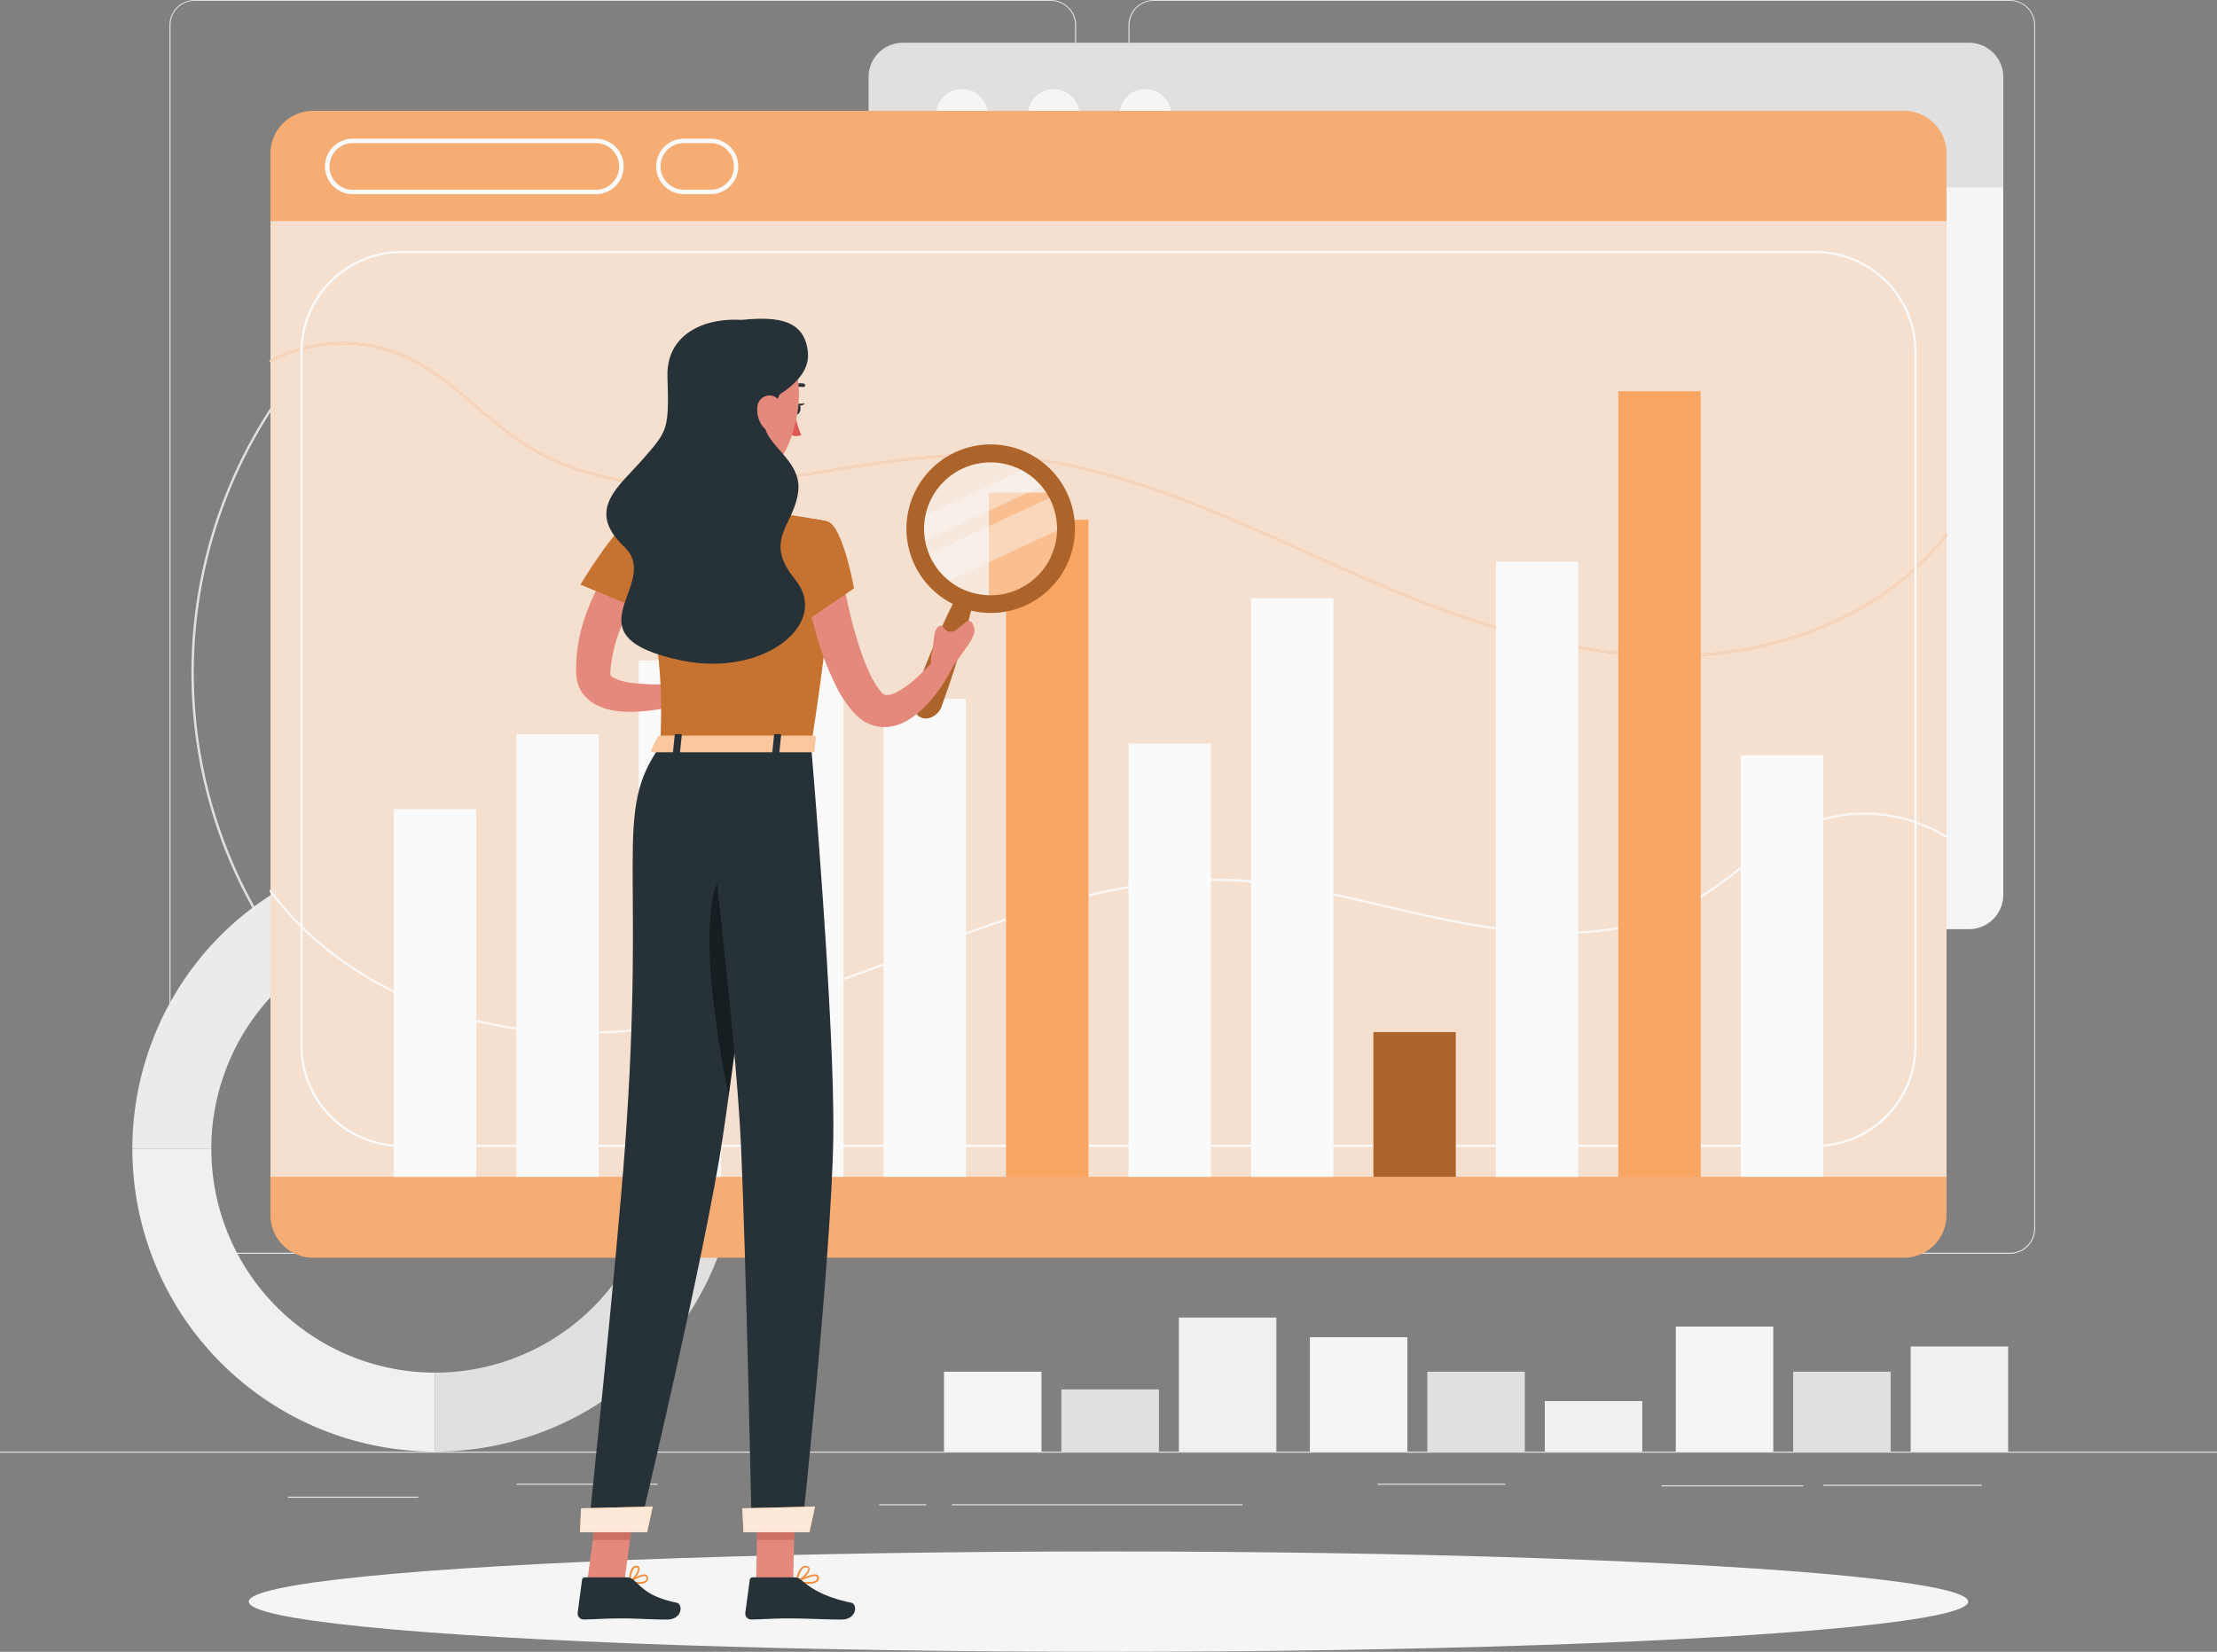 <svg xmlns="http://www.w3.org/2000/svg" viewBox="0 55 500 372.56"><rect x="0" y="55" width="500" height="372.56" fill="#808080" stroke="none"/><g id="freepik--background-complete--inject-7"><rect y="382.4" width="500" height="0.25" style="fill:#e0e0e0"/><rect x="374.74" y="390" width="31.96" height="0.25" style="fill:#e0e0e0"/><rect x="411.17" y="389.88" width="35.81" height="0.25" style="fill:#e0e0e0"/><rect x="214.67" y="394.26" width="65.54" height="0.25" style="fill:#e0e0e0"/><rect x="198.27" y="394.26" width="10.64" height="0.25" style="fill:#e0e0e0"/><rect x="116.5" y="389.63" width="31.8" height="0.25" style="fill:#e0e0e0"/><rect x="310.65" y="389.63" width="28.85" height="0.25" style="fill:#e0e0e0"/><rect x="64.93" y="392.56" width="29.4" height="0.25" style="fill:#e0e0e0"/><path d="M237,337.8H43.91a5.71,5.71,0,0,1-5.7-5.71V60.66A5.71,5.71,0,0,1,43.91,55H237a5.71,5.71,0,0,1,5.71,5.71V332.09A5.71,5.71,0,0,1,237,337.8ZM43.91,55.2a5.46,5.46,0,0,0-5.45,5.46V332.09a5.46,5.46,0,0,0,5.45,5.46H237a5.47,5.47,0,0,0,5.46-5.46V60.66A5.47,5.47,0,0,0,237,55.2Z" style="fill:#e0e0e0"/><path d="M453.31,337.8H260.21a5.72,5.72,0,0,1-5.71-5.71V60.66A5.72,5.72,0,0,1,260.21,55h193.1A5.71,5.71,0,0,1,459,60.66V332.09A5.71,5.71,0,0,1,453.31,337.8ZM260.21,55.2a5.47,5.47,0,0,0-5.46,5.46V332.09a5.47,5.47,0,0,0,5.46,5.46h193.1a5.47,5.47,0,0,0,5.46-5.46V60.66a5.47,5.47,0,0,0-5.46-5.46Z" style="fill:#e0e0e0"/><path d="M152.2,315.75A109,109,0,0,1,75.13,129.64a.25.25,0,0,1,.36,0L95.55,149.7a.25.25,0,0,1,0,.36A80.14,80.14,0,0,0,173,284.14a.24.24,0,0,1,.19,0,.26.26,0,0,1,.12.15l7.35,27.42a.25.25,0,0,1,0,.19.28.28,0,0,1-.16.12A109.36,109.36,0,0,1,152.2,315.75ZM75.31,130.17A108.53,108.53,0,0,0,180.09,311.62l-7.22-26.94A80.65,80.65,0,0,1,95,149.88Z" style="fill:#e0e0e0"/><path d="M209.08,150.13a.26.26,0,0,1-.18-.07,80.24,80.24,0,0,0-113.35,0,.24.24,0,0,1-.35,0L75.13,130a.24.24,0,0,1,0-.35,109.07,109.07,0,0,1,154.2,0,.26.26,0,0,1,0,.35l-20.07,20.07A.26.26,0,0,1,209.08,150.13Zm-56.85-24a80.39,80.39,0,0,1,56.85,23.41l19.71-19.72a108.58,108.58,0,0,0-153.13,0l19.72,19.72A80.37,80.37,0,0,1,152.23,126.12Z" style="fill:#e0e0e0"/><path d="M180.4,312.05a.33.33,0,0,1-.13,0,.24.24,0,0,1-.11-.15l-7.35-27.42a.25.25,0,0,1,0-.19.23.23,0,0,1,.15-.11A80.13,80.13,0,0,0,208.9,150.06a.27.27,0,0,1,0-.36L229,129.64a.25.25,0,0,1,.36,0A109.27,109.27,0,0,1,180.46,312Zm-7.05-27.5,7.23,26.94a108.54,108.54,0,0,0,48.57-181.32l-19.72,19.71a80.62,80.62,0,0,1-36.08,134.67Z" style="fill:#e0e0e0"/><path d="M98.12,364.59V382.4A68.27,68.27,0,0,0,132.24,255l-8.9,15.43a50.46,50.46,0,0,1-25.22,94.16Z" style="fill:#e0e0e0"/><path d="M29.85,314.13A68.28,68.28,0,0,0,98.12,382.4V364.59a50.47,50.47,0,0,1-50.46-50.46Z" style="fill:#f0f0f0"/><path d="M29.85,314.13H47.66a50.45,50.45,0,0,1,75.68-43.7l8.9-15.43C99.81,236.28,57.73,247.57,39,280A68.33,68.33,0,0,0,29.85,314.13Z" style="fill:#ebebeb"/><rect x="295.42" y="356.6" width="21.99" height="25.8" style="fill:#f5f5f5"/><rect x="321.9" y="364.38" width="21.99" height="18.02" style="fill:#e0e0e0"/><rect x="348.39" y="371.01" width="21.99" height="11.38" style="fill:#f0f0f0"/><rect x="212.9" y="364.38" width="21.99" height="18.02" style="fill:#f5f5f5"/><rect x="239.38" y="368.37" width="21.99" height="14.03" style="fill:#e0e0e0"/><rect x="265.87" y="352.17" width="21.99" height="30.23" style="fill:#f0f0f0"/><rect x="377.94" y="354.2" width="21.99" height="28.2" style="fill:#f5f5f5"/><rect x="404.42" y="364.38" width="21.99" height="18.02" style="fill:#e0e0e0"/><rect x="430.91" y="358.69" width="21.99" height="23.71" style="fill:#f0f0f0"/><path d="M195.89,72.36a7.74,7.74,0,0,1,7.72-7.72H444.08a7.74,7.74,0,0,1,7.72,7.72V97.21H195.89Z" style="fill:#e0e0e0"/><path d="M252.47,80.93a5.84,5.84,0,1,0,5.83-5.84A5.84,5.84,0,0,0,252.47,80.93Z" style="fill:#f5f5f5"/><circle cx="237.62" cy="80.93" r="5.84" style="fill:#f5f5f5"/><circle cx="216.94" cy="80.93" r="5.84" style="fill:#f5f5f5"/><path d="M444.08,264.57H203.61a7.74,7.74,0,0,1-7.72-7.72V97.21H451.8V256.85A7.74,7.74,0,0,1,444.08,264.57Z" style="fill:#f5f5f5"/><path d="M178.66,98.2a7.75,7.75,0,0,1,7.72-7.72H426.85a7.74,7.74,0,0,1,7.72,7.72v24.85H178.66Z" style="fill:#fafafa"/><path d="M235.24,106.77a5.84,5.84,0,1,0,5.84-5.84A5.84,5.84,0,0,0,235.24,106.77Z" style="fill:#e0e0e0"/><path d="M214.56,106.77a5.84,5.84,0,1,0,5.84-5.84A5.84,5.84,0,0,0,214.56,106.77Z" style="fill:#e0e0e0"/><path d="M193.88,106.77a5.84,5.84,0,1,0,5.83-5.84A5.84,5.84,0,0,0,193.88,106.77Z" style="fill:#e0e0e0"/><path d="M426.85,290.41H186.38a7.74,7.74,0,0,1-7.72-7.72V123.05H434.57V282.69A7.74,7.74,0,0,1,426.85,290.41Z" style="fill:#e0e0e0"/></g><g id="freepik--Shadow--inject-7"><ellipse cx="250" cy="416.24" rx="193.89" ry="11.32" style="fill:#f5f5f5"/></g><g id="freepik--Graphics--inject-7"><path d="M429.39,80H70.62A9.65,9.65,0,0,0,61,89.6V329.06a9.64,9.64,0,0,0,9.62,9.61H429.39a9.64,9.64,0,0,0,9.61-9.61V89.6A9.65,9.65,0,0,0,429.39,80Z" style="fill:#F78E3D"/><path d="M429.39,80H70.62A9.65,9.65,0,0,0,61,89.6V329.06a9.64,9.64,0,0,0,9.62,9.61H429.39a9.64,9.64,0,0,0,9.61-9.61V89.6A9.65,9.65,0,0,0,429.39,80Z" style="fill:#f5f5f5;opacity:0.3"/><path d="M134.15,98.79H79.8a6.26,6.26,0,1,1,0-12.51h54.35a6.26,6.26,0,1,1,0,12.51ZM79.8,87.28a5.26,5.26,0,1,0,0,10.51h54.35a5.26,5.26,0,1,0,0-10.51Z" style="fill:#fafafa"/><path d="M160.47,98.79H154a6.26,6.26,0,0,1,0-12.51h6.5a6.26,6.26,0,0,1,0,12.51ZM154,87.28a5.26,5.26,0,0,0,0,10.51h6.5a5.26,5.26,0,0,0,0-10.51Z" style="fill:#fafafa"/><rect x="61" y="104.85" width="378" height="215.58" style="fill:#F78E3D"/><rect x="61" y="104.85" width="378" height="215.58" style="fill:#f5f5f5;opacity:0.8"/><path d="M131.24,288.19a108.17,108.17,0,0,1-12.57-.71c-24-2.75-45.1-14.19-57.87-31.38a.25.25,0,1,1,.4-.3c12.68,17.08,33.65,28.45,57.52,31.19,19.09,2.19,39.58-.68,64.48-9,7.36-2.47,14.81-5.28,22-8,23.07-8.73,46.92-17.76,72-16.77,12,.47,24,3.26,35.6,6,5.72,1.33,11.63,2.7,17.47,3.78,22.09,4.09,39.07,2.41,51.91-5.13a92.94,92.94,0,0,0,10.31-7.39c4.55-3.57,9.24-7.27,14.63-9.58a35.35,35.35,0,0,1,32,2.65.24.24,0,0,1,.08.34.24.24,0,0,1-.34.08,34.87,34.87,0,0,0-31.56-2.61c-5.32,2.28-10,6-14.51,9.52a95.6,95.6,0,0,1-10.36,7.43c-12.95,7.6-30.05,9.29-52.26,5.18-5.85-1.08-11.77-2.46-17.49-3.79-11.58-2.69-23.56-5.48-35.51-5.94-24.94-1-48.76,8-71.79,16.74-7.21,2.73-14.67,5.55-22,8C163.75,285,146.86,288.19,131.24,288.19Z" style="fill:#fafafa;opacity:0.9"/><path d="M376.69,203.15c-17.85,0-37.09-4.41-60.06-13.74-7.37-3-14.83-6.34-22-9.58-23-10.36-46.85-21.07-71.79-21.87-12-.38-23.92,1.55-35.5,3.42-5.73.92-11.65,1.88-17.5,2.54-22.21,2.53-39.3-.39-52.25-8.91a105,105,0,0,1-10.36-8.16C102.67,143,98,139,92.67,136.29a34.49,34.49,0,0,0-31.55.36.26.26,0,0,1-.34-.1.25.25,0,0,1,.1-.34,35.07,35.07,0,0,1,32-.37c5.38,2.69,10.08,6.72,14.62,10.63a103.66,103.66,0,0,0,10.31,8.12c12.84,8.46,29.83,11.35,51.92,8.83,5.84-.66,11.75-1.61,17.47-2.54,11.6-1.87,23.6-3.8,35.59-3.42,25.05.81,48.91,11.53,72,21.91,7.21,3.24,14.66,6.59,22,9.58,24.9,10.11,45.37,14.43,64.48,13.6,23.86-1,44.82-10.9,57.5-27.07a.24.24,0,0,1,.35,0,.25.25,0,0,1,.05.35c-12.77,16.28-33.87,26.22-57.88,27.26C379.79,203.12,378.24,203.15,376.69,203.15Z" style="fill:#F78E3D;mix-blend-mode:multiply"/><path d="M376.69,203.15c-17.85,0-37.09-4.41-60.06-13.74-7.37-3-14.83-6.34-22-9.58-23-10.36-46.85-21.07-71.79-21.87-12-.38-23.92,1.55-35.5,3.42-5.73.92-11.65,1.88-17.5,2.54-22.21,2.53-39.3-.39-52.25-8.91a105,105,0,0,1-10.36-8.16C102.67,143,98,139,92.67,136.29a34.49,34.49,0,0,0-31.55.36.26.26,0,0,1-.34-.1.25.25,0,0,1,.1-.34,35.07,35.07,0,0,1,32-.37c5.38,2.69,10.08,6.72,14.62,10.63a103.66,103.66,0,0,0,10.31,8.12c12.84,8.46,29.83,11.35,51.92,8.83,5.84-.66,11.75-1.61,17.47-2.54,11.6-1.87,23.6-3.8,35.59-3.42,25.05.81,48.91,11.53,72,21.91,7.21,3.24,14.66,6.59,22,9.58,24.9,10.11,45.37,14.43,64.48,13.6,23.86-1,44.82-10.9,57.5-27.07a.24.24,0,0,1,.35,0,.25.25,0,0,1,.05.35c-12.77,16.28-33.87,26.22-57.88,27.26C379.79,203.12,378.24,203.15,376.69,203.15Z" style="fill:#f5f5f5;opacity:0.7"/><path d="M409.47,313.69H90.53a22.81,22.81,0,0,1-22.78-22.78V134.38A22.81,22.81,0,0,1,90.53,111.6H409.47a22.81,22.81,0,0,1,22.78,22.78V290.91A22.81,22.81,0,0,1,409.47,313.69ZM90.53,112.1a22.31,22.31,0,0,0-22.28,22.28V290.91a22.31,22.31,0,0,0,22.28,22.28H409.47a22.31,22.31,0,0,0,22.28-22.28V134.38a22.31,22.31,0,0,0-22.28-22.28Z" style="fill:#fafafa"/><rect x="88.83" y="237.51" width="18.57" height="82.93" style="fill:#fafafa"/><rect x="116.45" y="220.58" width="18.57" height="99.85" style="fill:#fafafa"/><rect x="144.06" y="203.96" width="18.57" height="116.48" style="fill:#fafafa"/><rect x="171.68" y="183.58" width="18.57" height="136.85" style="fill:#fafafa"/><rect x="199.29" y="212.64" width="18.57" height="107.79" style="fill:#fafafa"/><rect x="226.91" y="172.25" width="18.57" height="148.19" style="fill:#F78E3D"/><rect x="226.91" y="172.25" width="18.57" height="148.19" style="fill:#fff;opacity:0.2"/><path d="M238.9,179.9A16.47,16.47,0,0,1,223,190.74v-24.6h14.78A16.44,16.44,0,0,1,238.9,179.9Z" style="fill:#F78E3D"/><path d="M238.9,179.9A16.47,16.47,0,0,1,223,190.74v-24.6h14.78A16.44,16.44,0,0,1,238.9,179.9Z" style="fill:#fff;opacity:0.2"/><rect x="254.52" y="222.69" width="18.57" height="97.74" style="fill:#fafafa"/><rect x="282.14" y="189.91" width="18.57" height="130.53" style="fill:#fafafa"/><rect x="309.75" y="287.78" width="18.57" height="32.65" style="fill:#F78E3D"/><rect x="309.75" y="287.78" width="18.57" height="32.65" style="opacity:0.3"/><rect x="337.37" y="181.71" width="18.57" height="138.73" style="fill:#fafafa"/><rect x="364.98" y="143.25" width="18.57" height="177.19" style="fill:#F78E3D"/><rect x="364.98" y="143.25" width="18.57" height="177.19" style="fill:#fff;opacity:0.2"/><rect x="392.6" y="225.35" width="18.57" height="95.08" style="fill:#fafafa"/></g><g id="freepik--Character--inject-7"><path d="M238.9,179.9A16.47,16.47,0,0,1,223,190.74a16.24,16.24,0,0,1-5.22-1,16.49,16.49,0,1,1,21.14-9.85Z" style="fill:#fafafa;opacity:0.3"/><path d="M236.35,164l-29.1,13.56c-.05-.25-.1-.49-.14-.74a16.34,16.34,0,0,1-.05-4.84h0l25.13-11.71A16.34,16.34,0,0,1,236.35,164Z" style="fill:#fafafa;opacity:0.4"/><path d="M239.9,173.93l-27.36,12.74a16.36,16.36,0,0,1-4.36-6.07l29.87-13.92A16.48,16.48,0,0,1,239.9,173.93Z" style="fill:#fafafa;opacity:0.4"/><path d="M229.91,156.38a19,19,0,1,0,11.37,24.39A19,19,0,0,0,229.91,156.38Zm-11.64,32a15,15,0,1,1,19.24-9A15,15,0,0,1,218.27,188.36Z" style="fill:#F78E3D"/><path d="M229.91,156.38a19,19,0,1,0,11.37,24.39A19,19,0,0,0,229.91,156.38Zm-11.64,32a15,15,0,1,1,19.24-9A15,15,0,0,1,218.27,188.36Z" style="opacity:0.3"/><path d="M219.45,190.65c-.95,4.59-2.27,9.06-3.64,13.5-.73,2.21-1.41,4.43-2.2,6.61l-1.16,3.29a4.26,4.26,0,0,1-2.54,2.78,2.77,2.77,0,0,1-3.56-1.3,4.25,4.25,0,0,1-.16-3.76l1.23-3.26c.8-2.18,1.71-4.32,2.57-6.48,1.8-4.29,3.67-8.55,5.9-12.68a1.91,1.91,0,0,1,3.56,1.3Z" style="fill:#F78E3D"/><path d="M219.45,190.65c-.95,4.59-2.27,9.06-3.64,13.5-.73,2.21-1.41,4.43-2.2,6.61l-1.16,3.29a4.26,4.26,0,0,1-2.54,2.78,2.77,2.77,0,0,1-3.56-1.3,4.25,4.25,0,0,1-.16-3.76l1.23-3.26c.8-2.18,1.71-4.32,2.57-6.48,1.8-4.29,3.67-8.55,5.9-12.68a1.91,1.91,0,0,1,3.56,1.3Z" style="opacity:0.3"/><path d="M145.54,186.28c-.18.25-.47.69-.7,1.05l-.75,1.17c-.49.79-1,1.6-1.4,2.43a51.49,51.49,0,0,0-2.43,5,33.92,33.92,0,0,0-2.6,10.43l0,.67,0,.14c0,.09.18.38.69.67a13.15,13.15,0,0,0,4.59,1.24,65.43,65.43,0,0,0,11.56.1l.87,4.15a46.31,46.31,0,0,1-12.74,2.23,28,28,0,0,1-3.49-.19,14.36,14.36,0,0,1-3.83-1,9,9,0,0,1-4-3.13,8,8,0,0,1-1.15-2.68,10.57,10.57,0,0,1-.23-2.37,36.36,36.36,0,0,1,2.5-13.35,48.36,48.36,0,0,1,2.72-6.05c.52-1,1.08-1.92,1.66-2.86.29-.47.59-.94.91-1.4s.61-.89,1-1.45Z" style="fill:#e4897b"/><path d="M142.55,172.37c-3.46.84-11.64,14.48-11.64,14.48l18.33,7.59s3.31-10.38,1.23-14.53C148.31,175.59,147.22,171.22,142.55,172.37Z" style="fill:#F78E3D"/><path d="M142.55,172.37c-3.46.84-11.64,14.48-11.64,14.48l18.33,7.59s3.31-10.38,1.23-14.53C148.31,175.59,147.22,171.22,142.55,172.37Z" style="opacity:0.2"/><path d="M155.27,208.75l8.4-.89L159,214.92s-5.36-.49-6.73-3.7Z" style="fill:#e4897b"/><polygon points="169.66 211.6 163.21 218.61 158.95 214.92 163.67 207.86 169.66 211.6" style="fill:#e4897b"/><path d="M144.22,412.22a10.27,10.27,0,0,1-2.22-.3.19.19,0,0,1-.14-.16.2.2,0,0,1,.08-.2c.29-.19,2.81-1.83,3.8-1.39a.69.69,0,0,1,.4.56,1.16,1.16,0,0,1-.33,1.06A2.41,2.41,0,0,1,144.22,412.22Zm-1.65-.58c1.46.29,2.55.24,3-.15a.72.72,0,0,0,.2-.7.28.28,0,0,0-.17-.26C145.06,410.31,143.6,411,142.57,411.64Z" style="fill:#F78E3D"/><path d="M142.05,411.93a.21.21,0,0,1-.2-.2c0-.1,0-2.51.9-3.32a1,1,0,0,1,.84-.27.69.69,0,0,1,.67.56c.19.94-1.32,2.75-2.11,3.2A.19.19,0,0,1,142.05,411.93Zm1.4-3.4a.61.61,0,0,0-.43.18,4.49,4.49,0,0,0-.76,2.63c.79-.63,1.73-2,1.61-2.56,0-.1-.07-.21-.33-.24Z" style="fill:#F78E3D"/><path d="M182.32,412.22a14.55,14.55,0,0,1-2.64-.3.18.18,0,0,1-.15-.16.19.19,0,0,1,.1-.21c.38-.19,3.7-1.9,4.73-1.34a.64.64,0,0,1,.34.53,1.1,1.1,0,0,1-.35,1A3.17,3.17,0,0,1,182.32,412.22Zm-2-.58c1.86.31,3.24.23,3.75-.23a.74.74,0,0,0,.22-.63.25.25,0,0,0-.14-.22C183.61,410.26,181.71,411,180.34,411.64Z" style="fill:#F78E3D"/><path d="M179.72,411.93a.15.15,0,0,1-.11,0,.21.21,0,0,1-.09-.18c0-.09.19-2.35,1.24-3.22a1.44,1.44,0,0,1,1.1-.35c.55.06.71.34.74.57.16,1-1.78,2.74-2.8,3.2Zm2-3.4a1.06,1.06,0,0,0-.69.26,4.69,4.69,0,0,0-1,2.59c1-.62,2.35-2,2.25-2.61,0,0,0-.2-.39-.23Z" style="fill:#F78E3D"/><path d="M157.16,152.11c1,5,3.28,15-.18,18.35,0,0,1.39,5,10.63,5,10.15,0,4.82-5,4.82-5-5.55-1.32-5.44-5.43-4.49-9.29Z" style="fill:#e4897b"/><path d="M178.12,143.26a.42.42,0,0,1-.29-.12.4.4,0,0,1,0-.56,4,4,0,0,1,3.45-1.07.39.39,0,0,1,.29.48.39.39,0,0,1-.47.3,3.1,3.1,0,0,0-2.73.86A.35.35,0,0,1,178.12,143.26Z" style="fill:#263238"/><path d="M179.34,148.37a18,18,0,0,0,1.38,4.76,2.88,2.88,0,0,1-2.45-.12Z" style="fill:#de5753"/><path d="M179,147.1c-.15.66.08,1.28.51,1.38s.9-.35,1-1-.07-1.27-.5-1.38S179.16,146.44,179,147.1Z" style="fill:#263238"/><path d="M179.87,146.08l1.68-.08S180.46,147.05,179.87,146.08Z" style="fill:#263238"/><polygon points="170.51 411.73 178.89 411.73 179.32 392.33 170.94 392.33 170.51 411.73" style="fill:#e4897b"/><polygon points="132.45 411.73 140.83 411.73 143.4 392.33 135.02 392.33 132.45 411.73" style="fill:#e4897b"/><path d="M141.34,410.76h-9.41a.65.65,0,0,0-.66.57l-1,7.45a1.37,1.37,0,0,0,1.36,1.49c3.28-.06,4.86-.25,9-.25,2.54,0,6.26.26,9.78.26s3.68-3.48,2.21-3.79c-6.57-1.41-7.62-3.36-9.84-5.22A2.24,2.24,0,0,0,141.34,410.76Z" style="fill:#263238"/><path d="M179.17,410.76h-9.41a.67.67,0,0,0-.67.57l-1,7.45a1.35,1.35,0,0,0,1.35,1.49c3.28-.06,4.86-.25,9-.25,2.55,0,7.82.26,11.33.26s3.68-3.48,2.22-3.79c-6.58-1.41-9.17-3.36-11.4-5.22A2.21,2.21,0,0,0,179.17,410.76Z" style="fill:#263238"/><polygon points="179.32 392.34 179.1 402.33 170.72 402.33 170.94 392.34 179.32 392.34" style="fill:#ce6f64"/><polygon points="135.02 392.34 143.4 392.34 142.07 402.33 133.69 402.33 135.02 392.34" style="fill:#ce6f64"/><path d="M186.6,172.61s4,1.41-3.67,50.55h-34c.48-13.84.44-22.38-6.36-50.79A100.84,100.84,0,0,1,157,170.46a110.52,110.52,0,0,1,15.45,0C179.07,171.07,186.6,172.61,186.6,172.61Z" style="fill:#F78E3D"/><path d="M186.6,172.61s4,1.41-3.67,50.55h-34c.48-13.84.44-22.38-6.36-50.79A100.84,100.84,0,0,1,157,170.46a110.52,110.52,0,0,1,15.45,0C179.07,171.07,186.6,172.61,186.6,172.61Z" style="opacity:0.2"/><path d="M189.35,181.93c.73,4.29,1.68,8.78,2.75,13.06.55,2.15,1.17,4.27,1.86,6.33a45.18,45.18,0,0,0,2.35,5.89,21.06,21.06,0,0,0,1.43,2.54c.25.39.51.72.77,1.06a4.26,4.26,0,0,0,.51.56,1.36,1.36,0,0,0,.9.39,4.43,4.43,0,0,0,1.92-.47,20.18,20.18,0,0,0,4.84-3.39c.78-.72,1.57-1.48,2.34-2.26s1.53-1.64,2.22-2.41l3.58,2.27a33.39,33.39,0,0,1-1.82,3.23,32.26,32.26,0,0,1-2.11,3,23,23,0,0,1-5.75,5.47,11,11,0,0,1-4.59,1.72,8.79,8.79,0,0,1-5.7-1.25,11.28,11.28,0,0,1-2.09-1.72,20.8,20.8,0,0,1-1.38-1.65A28.71,28.71,0,0,1,189.2,211a65.47,65.47,0,0,1-5.33-13.75c-.64-2.31-1.24-4.62-1.72-7s-.93-4.63-1.28-7.09Z" style="fill:#e4897b"/><path d="M186.6,172.61c3.46.88,6,15.09,6,15.09l-13.26,9.05s-5.43-16.92-2.8-20.71C179.25,172.08,181.56,171.33,186.6,172.61Z" style="fill:#F78E3D"/><path d="M186.6,172.61c3.46.88,6,15.09,6,15.09l-13.26,9.05s-5.43-16.92-2.8-20.71C179.25,172.08,181.56,171.33,186.6,172.61Z" style="opacity:0.2"/><path d="M214.35,206.15l4.54-6.48L211,199.5s-1.86,3.75-.6,7Z" style="fill:#e4897b"/><path d="M219.6,196.29l-.24-.63a.93.93,0,0,0-1.45-.39l-2.23,1.78a2,2,0,0,1-2.32.14h0l-.69-.78a.72.72,0,0,0-1.11,0l-.17.2a3,3,0,0,0-.66,1.54l-.39,3.26,1.66-1.31,6.9-.45.64-1.38A2.53,2.53,0,0,0,219.6,196.29Z" style="fill:#e4897b"/><path d="M157.43,139.6c-1.37,8.21-2.12,11.65,1,16.77,4.7,7.69,15.06,7.64,18.84,0,3.41-6.85,5.07-19.12-2.09-24.21A11.27,11.27,0,0,0,157.43,139.6Z" style="fill:#e4897b"/><path d="M179.36,185.75c8,9.82-7,22.11-25.69,18.21-26.76-5.6-4-17.21-12.89-25.63s-1.08-13.66,4.33-19.91,5.82-6.44,5.42-18.42,13.07-15,23.16-11.58c7.34,2.5,4,13.88-.27,19.73s7.4,9.43,6.63,17.43S171.85,176.58,179.36,185.75Z" style="fill:#263238"/><path d="M167.21,127.16c8.58-.91,14.31.19,15,7.31s-9.86,11.28-9.86,11.28Z" style="fill:#263238"/><path d="M170.82,146.76a6.16,6.16,0,0,0,1.25,4.49c1.33,1.67,3.23.79,3.9-1.11.61-1.71.64-4.65-1.19-5.64A2.72,2.72,0,0,0,170.82,146.76Z" style="fill:#e4897b"/><path d="M173.94,223.17s-1.88,17.26-4.38,38.15c-1.6,13.33-3.45,28.14-5.23,40.89-.44,3.23-.89,6.32-1.32,9.23-3.9,26.17-18.93,89-18.93,89H132.66s6.38-60.69,8.28-86.58c4.81-65.49-2.83-75.47,8-90.65Z" style="fill:#263238"/><polygon points="145.96 400.59 130.78 400.59 131.04 395.19 147.21 394.78 145.96 400.59" style="fill:#F78E3D"/><polygon points="145.96 400.59 130.78 400.59 131.04 395.19 147.21 394.78 145.96 400.59" style="fill:#fff;opacity:0.8"/><path d="M169.56,261.32c-1.6,13.33-3.45,28.14-5.23,40.89-2.66-13.54-8.66-47,.77-52.88C167.37,252.33,168.78,256.52,169.56,261.32Z" style="opacity:0.4"/><path d="M182.93,223.16s5.41,62.92,5,88.46c-.4,26.57-7.1,88.78-7.1,88.78H169.54s-1.24-60.66-2.41-86.75c-1.28-28.45-9.11-90.49-9.11-90.49Z" style="fill:#263238"/><polygon points="182.57 400.59 167.67 400.59 167.4 395.19 183.82 394.78 182.57 400.59" style="fill:#F78E3D"/><polygon points="182.57 400.59 167.67 400.59 167.4 395.19 183.82 394.78 182.57 400.59" style="fill:#fff;opacity:0.8"/><path d="M148.39,221.17l-1.52,3c-.11.24.17.48.56.48h35.68c.3,0,.56-.15.57-.34l.29-3c0-.21-.25-.39-.58-.39H148.94A.61.61,0,0,0,148.39,221.17Z" style="fill:#F78E3D"/><path d="M148.39,221.17l-1.52,3c-.11.24.17.48.56.48h35.68c.3,0,.56-.15.57-.34l.29-3c0-.21-.25-.39-.58-.39H148.94A.61.61,0,0,0,148.39,221.17Z" style="fill:#fff;opacity:0.5"/><path d="M153,225h-.92c-.19,0-.33-.09-.32-.21l.41-4c0-.11.17-.21.36-.21h.92c.18,0,.32.1.31.21l-.41,4C153.38,224.93,153.22,225,153,225Z" style="fill:#263238"/><path d="M175.4,225h-.92c-.18,0-.32-.09-.31-.21l.4-4c0-.11.18-.21.36-.21h.92c.19,0,.33.1.32.21l-.41,4C175.75,224.93,175.59,225,175.4,225Z" style="fill:#263238"/></g></svg>